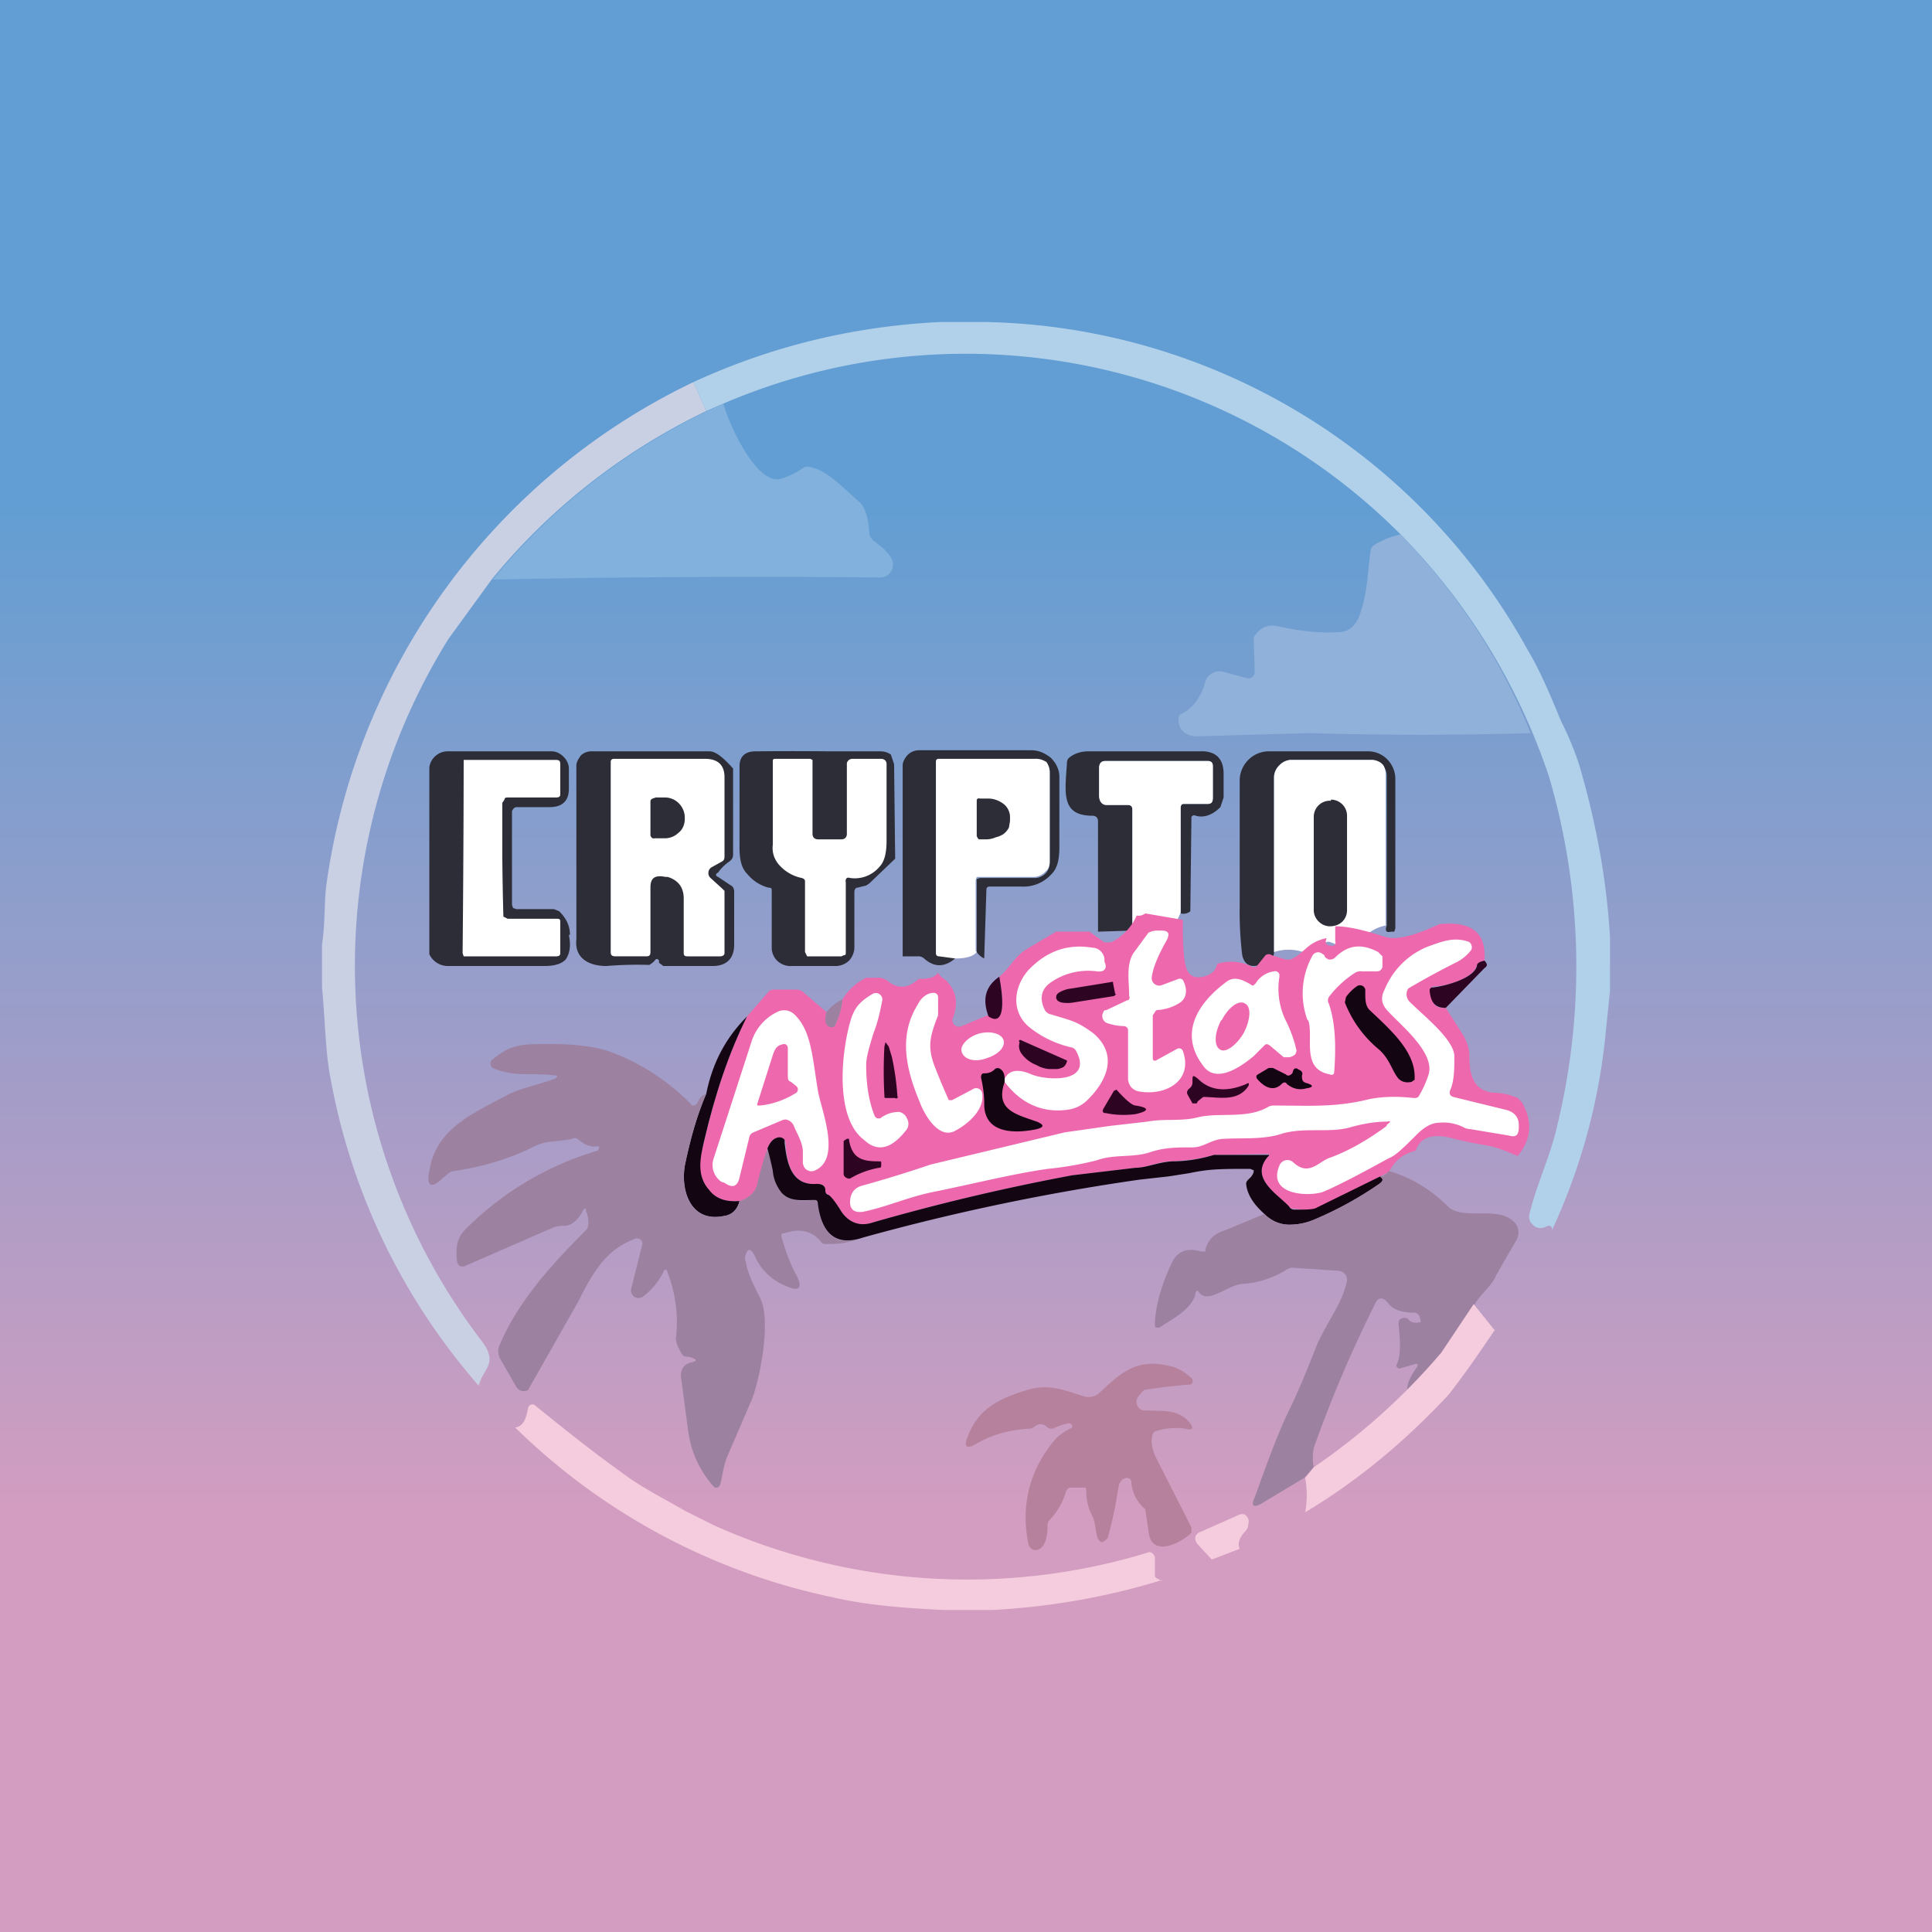 <!-- by TradingView --><svg width="18" height="18" viewBox="0 0 18 18" xmlns="http://www.w3.org/2000/svg"><rect x="0" y="0" width="18" height="18" fill="#808080" stroke="none"/><path fill="url(#a)" d="M0 0h18v18H0z"/><path d="M9.18 3a5.9 5.9 0 0 1 5.05 3.05c.12.2.22.44.31.66.1.2.16.36.2.51.14.5.23 1 .26 1.51v.5l-.04.39a5.64 5.64 0 0 1-.5 1.84c0-.04-.02-.05-.06-.03a.1.1 0 0 1-.12-.02.1.1 0 0 1-.03-.1c.07-.29.2-.55.26-.83a6.27 6.27 0 0 0-.08-3.25 5.87 5.87 0 0 0-1.38-2.25 5.72 5.72 0 0 0-6.31-1.22l-.16.07-.12-.27c.74-.34 1.5-.52 2.3-.56h.42Z" fill="#B1D1EA"/><path d="m6.46 3.56.12.27a5.85 5.85 0 0 0-2 1.57l-.4.55a5.76 5.76 0 0 0 .32 6.56c.14.2 0 .24-.04.4a5.97 5.97 0 0 1-1.38-2.86C3.03 9.8 3.03 9.5 3 9.2v-.4c.03-.19.02-.39.04-.55a6.12 6.12 0 0 1 3.42-4.69Z" fill="#C9D0E4"/><path d="M6.74 3.76c.05.19.31.77.54.7.09-.03.16-.07.2-.1a.08.08 0 0 1 .06-.01c.16.02.34.22.46.32.06.05.09.15.1.3 0 .03.02.04.03.06l.1.08c.06.06.09.1.09.15a.12.12 0 0 1-.13.12 119.35 119.35 0 0 0-3.6.02 5.85 5.85 0 0 1 2-1.57l.15-.07Z" fill="#81B1DC"/><path d="M14.26 6.83a34 34 0 0 1-2.06 0l-1.05.03c-.1 0-.17-.06-.17-.15 0-.03 0-.05.03-.06.1-.05.18-.15.22-.3a.14.14 0 0 1 .17-.09l.22.06a.06.06 0 0 0 .07-.06l-.01-.32c.06-.1.14-.13.25-.1.19.04.36.06.53.05.1 0 .16-.05.2-.14.08-.2.08-.41.11-.62 0-.02.02-.04.03-.05a.73.73 0 0 1 .25-.1c.52.54.93 1.15 1.21 1.85Z" fill="#90B1D9"/><path d="M5.3 8.71c.02.1.01.17-.03.23-.04.04-.1.06-.2.06h-.9A.19.19 0 0 1 4 8.89V7.16c0-.04.02-.08.05-.11A.17.17 0 0 1 4.17 7h.97c.04 0 .08.02.11.05.03.03.05.07.05.11v.19c0 .11-.06.17-.18.17h-.3a.04.04 0 0 0-.04.02.04.04 0 0 0-.01.02v.87l.01.03.03.01h.35l.05.02c.07.07.1.14.1.22Z" fill="#2C2D36"/><path d="M4.68 8a28.13 28.13 0 0 0 .01.54l.04.02h.45c.03 0 .04 0 .04.03v.29c0 .02-.01.03-.04.03h-.86l-.01-.03a209.73 209.73 0 0 0 .01-1.8h.86c.03 0 .04.01.04.04v.28c0 .02-.01.03-.04.03h-.45c-.01 0-.03 0-.03.02l-.02.03V8Z" fill="#fff"/><path d="m8.34 8-.24.23-.03.02-.08.02c-.02 0-.03.02-.03.04v.52c0 .04-.02.09-.05.12a.18.18 0 0 1-.13.05h-.4a.18.18 0 0 1-.14-.05.17.17 0 0 1-.05-.12V8.3c0-.02 0-.03-.03-.03a.38.38 0 0 1-.2-.13c-.05-.05-.07-.13-.07-.24v-.76c0-.1.06-.14.15-.14A31.5 31.5 0 0 1 7.72 7h.48c.04 0 .07.01.1.03l.03.09.01.88Z" fill="#2C2D36"/><path d="M7.57 7.77c0 .03.02.05.05.05h.22c.03 0 .05-.02.05-.05v-.65a.04.04 0 0 1 .01-.03.05.05 0 0 1 .04-.02h.27c.03 0 .05.02.05.05v.71c0 .12-.02.2-.07.25a.3.3 0 0 1-.27.1.04.04 0 0 0-.03 0 .04.04 0 0 0-.01.04v.65c0 .02 0 .03-.02.03l-.02.01H7.52l-.02-.04v-.65c0-.02 0-.03-.03-.04a.38.38 0 0 1-.2-.11c-.05-.05-.08-.12-.07-.2V7.1c0-.02 0-.03.02-.03h.33l.02.01V7.77Z" fill="#fff"/><path d="M11.09 8.49a.1.1 0 0 1-.09.02v-.98c0-.03.01-.04.03-.04h.22c.04 0 .05-.02.05-.06v-.29c0-.03-.01-.05-.05-.05h-.95c-.04 0-.06.02-.06.07v.25c0 .06.03.09.07.09h.2c.02 0 .04.01.04.04v1.13l-.32.01V7.65c0-.03-.02-.05-.05-.05-.29 0-.26-.2-.24-.48 0-.02 0-.04.02-.06.05-.04.11-.06.18-.06h1.08c.12.01.18.08.18.21v.22l-.03.09c-.08.08-.16.1-.23.08a.03.03 0 0 0-.03 0l-.01.01v.02l-.01.86Z" fill="#2C2D36"/><path d="M11 8.5a.55.55 0 0 1-.25.29.06.06 0 0 1-.05 0 .4.4 0 0 1-.15-.12V7.54c0-.03-.02-.04-.04-.04h-.2c-.04 0-.07-.03-.07-.09v-.25c0-.05.02-.07.06-.07h.95c.04 0 .05.02.05.05v.29c0 .04-.01.06-.05.06h-.22c-.02 0-.03.01-.03.04v.98Z" fill="#fff"/><path d="M6.83 7.16v.8c0 .03-.01.05-.04.07a.4.4 0 0 0-.1.1.03.03 0 0 0-.02.02.03.03 0 0 0 .02.02l.12.08c.02.01.03.03.03.06v.49c0 .13-.07.2-.2.2h-.46l-.04-.03v-.02c-.01-.02-.03-.02-.04 0a.23.23 0 0 1-.05.04 3.5 3.5 0 0 0-.4.01c-.16 0-.3-.07-.28-.25V7.13c0-.03.02-.06.04-.09a.14.14 0 0 1 .1-.04h1.1c.06 0 .13.06.22.16Z" fill="#2C2D36"/><path d="M6.06 8.27v.6c0 .03-.01.04-.04.04h-.28c-.04 0-.05-.01-.05-.04V7.1c0-.02.01-.03.03-.03h.85c.12 0 .18.06.18.17v.74c0 .03-.01.04-.03.05l-.09.05a.06.06 0 0 0-.03.05.06.06 0 0 0 .02.05l.11.1.02.02v.58c0 .02-.02.03-.04.03h-.3c-.02 0-.04 0-.04-.03v-.51c0-.1-.05-.17-.15-.2H6.2c-.1-.02-.14.01-.14.1Z" fill="#fff"/><path d="M6.06 7.47c0-.01 0-.02.02-.03l.03-.01h.08a.18.18 0 0 1 .13.05.19.19 0 0 1 .06.13v.02c0 .05-.02.1-.06.13a.18.18 0 0 1-.12.05h-.1a.04.04 0 0 1-.02 0 .04.04 0 0 1-.02-.04v-.3ZM9.17 8.93a.17.17 0 0 1-.07-.06v-.68l.03-.01h.5a.14.14 0 0 0 .15-.14V7.2a.13.13 0 0 0-.04-.1.13.13 0 0 0-.1-.03h-.89c-.02 0-.03 0-.03.03v1.77c0 .02.01.03.03.03l.16.02c-.1.09-.2.1-.3.01a.08.08 0 0 0-.06-.02h-.14V7.13c0-.03.02-.07.05-.1a.15.15 0 0 1 .1-.04h1.05c.07 0 .13.03.18.07.05.05.08.11.08.18v.65c0 .12-.02.2-.07.25a.35.35 0 0 1-.28.12h-.3c-.02 0-.03.01-.03.03l-.02.63Z" fill="#2C2D36"/><path d="M9.1 8.87c-.03.04-.1.06-.2.06l-.15-.02c-.02 0-.03-.01-.03-.03V7.1c0-.02.01-.03.03-.03h.9c.03 0 .07.01.1.03.02.03.03.06.03.1v.82c0 .04-.01.08-.04.1a.15.15 0 0 1-.1.05H9.1l-.01.03v.66Z" fill="#fff"/><path d="M9.1 7.46a.02.02 0 0 1 .01-.02.03.03 0 0 1 .02 0h.08c.05 0 .1.02.14.05.04.03.06.08.06.12v.04l-.01.06a.18.18 0 0 1-.05.06.21.21 0 0 1-.07.03.24.24 0 0 1-.08.02h-.08l-.01-.01-.01-.02v-.33ZM13 8.5v.15l-.01.03h-.03c-.04.01-.06 0-.04-.06v-1.4a.14.14 0 0 0-.05-.1.13.13 0 0 0-.1-.04h-.74a.15.15 0 0 0-.11.05.16.16 0 0 0-.05.1v1.64c0 .06-.05.1-.13.12-.1.03-.16-.01-.17-.12a3.38 3.38 0 0 1-.02-.43V7.27c0-.07.03-.14.08-.19a.27.27 0 0 1 .2-.08h.92a.25.25 0 0 1 .18.08.26.26 0 0 1 .07.18V8.5Z" fill="#2C2D36"/><path d="M12.92 8.62c-.2.04-.22.16-.35.21h-.04l-.13-.05a.05.05 0 0 0-.06.01l-.1.1h-.05a.43.43 0 0 0-.32-.02V7.24a.16.16 0 0 1 .05-.11.16.16 0 0 1 .1-.05h.76c.03 0 .07.01.1.04.02.02.03.06.03.1v1.4Z" fill="#fff"/><path d="M12.4 7.46h-.01a.15.15 0 0 0-.15.15v.87c0 .08.07.15.15.15.1 0 .16-.07.16-.15V7.6a.15.15 0 0 0-.15-.15Z" fill="#2C2D36"/><path d="M11.02 8.57c0 .13 0 .27.02.4.02.11.07.15.17.13.08-.02.12-.06.13-.12a.43.43 0 0 1 .31.02.05.05 0 0 0 .06 0l.08-.1a.05.05 0 0 1 .06 0l.13.04h.04c.13-.05.15-.16.34-.2-.02.05 0 .07.04.07a.03.03 0 0 0 .04-.04v-.14c.13 0 .28.04.47.1.14.04.37-.06.5-.12.3-.03.44.08.42.34-.04.01-.06.02-.07.04-.03.13-.3.2-.4.2a.03.03 0 0 0-.03.02v.02c0 .12.05.17.14.16l.16.25c.04.07.06.13.06.2 0 .16.03.32.22.34.08 0 .16.02.23.05l.04.04c.1.18.09.34-.04.5-.1-.04-.18-.08-.3-.1a3.8 3.8 0 0 1-.33-.07c-.17-.04-.28 0-.32.12-.12.03-.2.1-.25.2l-.08.04-.59.3a.52.52 0 0 1-.21 0c-.02 0-.04 0-.05-.02-.1-.1-.37-.27-.2-.46.02-.02.02-.03 0-.03l-.5.01c-.13.04-.26.05-.4.06-.12 0-.23.06-.33.06l-.59.07a20 20 0 0 0-1.86.44c-.12.04-.22 0-.29-.1a.57.57 0 0 0-.15-.18v-.02c0-.04-.03-.06-.07-.06-.26.02-.29-.22-.3-.38a.06.06 0 0 0-.08-.05c-.04.01-.07.05-.09.1l-.09.31c-.01.09-.07.15-.17.18-.12.01-.22-.02-.28-.1-.12-.13-.1-.29-.05-.45.1-.44.23-.83.4-1.17l.2-.23a.06.06 0 0 1 .04-.02h.22a.1.1 0 0 1 .06.02l.22.19c-.02.08 0 .13.04.14.02 0 .03 0 .04-.02a.7.7 0 0 0 .07-.24.52.52 0 0 1 .22-.2h.14l.05.02c.1.09.2.08.3-.01.09 0 .15-.01.18-.06.01.03.04.05.07.07.1.1.12.21.07.35a.06.06 0 0 0 .08.08l.24-.1c.13.09.17-.04.11-.36.1-.08.14-.19.26-.26l.27-.16h.31l.14.1h.06a.5.5 0 0 0 .24-.25.1.1 0 0 0 .08-.02l.35.06Z" fill="#EE68AE"/><path d="M10.74 9.86a.02.02 0 0 0 .03.02l.2-.11a.04.04 0 0 1 .03 0 .04.04 0 0 1 .02.02c.1.28-.16.42-.4.38a.13.13 0 0 1-.08-.04.13.13 0 0 1-.03-.09V9.6a.04.04 0 0 0-.04-.04.5.5 0 0 1-.16-.03.07.07 0 0 1-.03-.1c0-.01.01-.02.03-.02l.19-.09c.02 0 .03-.02.02-.04 0-.14-.03-.29.04-.4a46.61 46.61 0 0 1 .14-.19.18.18 0 0 1 .09-.02h.03c.07 0 .08.03.05.09-.08.14-.13.26-.14.35a.07.07 0 0 0 .03.06.07.07 0 0 0 .06.01l.16-.06a.04.04 0 0 1 .04.01c.04.07.05.17-.04.22a.44.44 0 0 1-.19.06c-.01 0-.02 0-.03.02l-.02.03v.4Z" fill="#fff"/><path d="M12.92 10.48c.04-.03.04-.04 0-.03-.11 0-.22.02-.33.05-.2.06-.42 0-.64.06-.17.06-.38.04-.54.05-.12 0-.19.08-.3.08-.14 0-.25 0-.38.04-.16.06-.35.02-.51.08a3.1 3.1 0 0 1-.46.08c-.34.05-.65.13-1.04.21-.26.05-.44.14-.68.19-.08.01-.12-.02-.12-.09 0-.08.04-.13.1-.15a11.78 11.78 0 0 0 .65-.2l1.25-.3.42-.06.35-.04c.16-.03.31 0 .47-.04.2-.05.46.02.66-.1a.1.1 0 0 1 .05-.01c.33 0 .57.02.89-.06.1-.02.24-.03.41-.01.02 0 .04 0 .05-.02a.95.95 0 0 0 .09-.2c.06-.2-.25-.45-.37-.58-.07-.07-.08-.13-.04-.21a.73.73 0 0 1 .4-.4c.14-.05.24-.09.37-.05a.05.05 0 0 1 .04.04.05.05 0 0 1-.01.05.42.42 0 0 1-.12.1 7.22 7.22 0 0 0-.46.25.1.1 0 0 0 .01.12c.14.14.4.34.42.5 0 .13 0 .24-.04.33-.01.03 0 .05.03.06l.49.12c.08.02.12.07.12.14v.02c0 .07-.02.1-.09.08l-.36-.06a.16.16 0 0 1-.05-.01.42.42 0 0 0-.24-.05c-.07 0-.14.04-.21.11-.12.12-.2.2-.26.22-.36.2-.57.3-.63.32-.16.04-.5.01-.39-.25a.08.08 0 0 1 .13-.03c.14.13.23 0 .33-.04.17-.06.35-.16.54-.3Z" fill="#fff"/><path d="M9.36 10.08v-.03c.05-.1.16-.08.25-.04.15.06.57.08.42-.21a.07.07 0 0 0-.04-.04.96.96 0 0 1-.4-.19c-.17-.14-.15-.37-.01-.53.17-.18.37-.25.6-.21.05 0 .1.04.11.1v.03c.03.06 0 .1-.07.09a.61.61 0 0 0-.44.11c-.08.06-.1.15-.04.26.01.01.03.03.05.03.19.06.24.06.4.18.23.2.12.44-.05.61a.32.32 0 0 1-.2.1c-.23.03-.43-.06-.58-.26ZM12.18 9.5a.72.72 0 0 1 .05-.6.06.06 0 0 1 .08-.02l.03.02c0 .02.02.03.04.04.02 0 .04 0 .06-.02.12-.12.25-.13.4-.05l.04.04v.1c-.01.03-.03.04-.05.04h-.14a.1.1 0 0 0-.06.01.94.94 0 0 0-.25.23.06.06 0 0 0 0 .06c.06.17.07.39.05.64 0 .02-.02.03-.04.02-.27-.05-.15-.34-.2-.5Z" fill="#fff"/><path d="M13.83 8.95c.03.03.03.05 0 .07l-.36.37c-.09 0-.14-.04-.15-.16v-.01a.03.03 0 0 1 .02-.02h.01c.1-.01.38-.08.41-.2 0-.03.03-.04.07-.05Z" fill="#2E0423"/><path d="M11.7 9.16c.03-.05.09-.1.17-.11a.04.04 0 0 1 .05.03v.02a.68.68 0 0 0 .06.41 1.2 1.2 0 0 1 .1.28l-.01.03a.1.1 0 0 1-.06.03h-.05l-.13-.11c-.02-.01-.03-.02-.05 0l-.1.1c-.12.1-.35.26-.47.09-.23-.3-.05-.58.2-.77.08-.07.15-.04.24.01.02.02.03.01.04 0Z" fill="#fff"/><path d="M9.31 9.1c.06.32.02.45-.1.37-.06-.16-.03-.28.1-.37ZM10.4 9.26l-.01.01-.01.01-.38.06a.33.33 0 0 1-.11 0 .1.1 0 0 1-.04-.02l-.01-.02c0-.02 0-.04.04-.06a.28.28 0 0 1 .1-.03l.37-.06a.02.02 0 0 1 .02 0 .02.02 0 0 1 0 .01l.02.1Z" fill="#2E0423"/><path d="M12.76 9.41c.19.18.42.38.42.62v.03l-.03.02c-.05.01-.09 0-.12-.03-.06-.07-.08-.18-.18-.27a1.07 1.07 0 0 1-.32-.44l.01-.05a.41.41 0 0 1 .1-.1.05.05 0 0 1 .08.03v.03c0 .06 0 .12.04.16Z" fill="#130511"/><path d="m8.15 10.4.01.01a.03.03 0 0 0 .02.01h.02a.28.28 0 0 1 .18-.06.1.1 0 0 1 .07.06.1.1 0 0 1 0 .1c-.1.13-.24.25-.4.1-.28-.21-.21-.84-.12-1.13.04-.12.1-.17.2-.23a.06.06 0 0 1 .06 0 .06.06 0 0 1 .03.06c-.02.1-.04.2-.08.3-.04.13-.07.23-.07.3 0 .17.02.33.08.48ZM8.87 10.25l.19-.1a.06.06 0 0 1 .05-.01.06.06 0 0 1 .04.04c.03.16-.14.3-.26.36-.15.07-.28-.16-.32-.27-.13-.31-.2-.62-.02-.91.04-.08.1-.11.15-.11a.04.04 0 0 1 .04.04v.17c-.08.2-.1.3-.03.48a5.99 5.99 0 0 0 .13.31h.02Z" fill="#fff"/><path d="M7.85 9.31a.7.7 0 0 1-.07.24c0 .02-.02.02-.04.02-.05-.01-.06-.06-.04-.14.04-.05.09-.09.15-.12Z" fill="#9C81A1"/><path d="M11.38 9.5c-.07.13-.07.25-.01.28.05.03.15-.04.22-.16.06-.12.07-.24.01-.27-.06-.04-.16.04-.22.16Z" fill="#EE68AE"/><path d="M7.48 10.73c0-.08-.05-.16-.08-.23a.1.1 0 0 0-.08-.07.1.1 0 0 0-.04.01l-.26.11a.06.06 0 0 0-.04.05l-.09.37c-.02.09-.07.1-.14.05l-.03-.01a.19.19 0 0 1-.07-.22L7 9.71a.46.46 0 0 1 .26-.29.14.14 0 0 1 .15.04c.15.15.16.4.21.7.03.18.23.65-.04.75a.08.08 0 0 1-.09-.04l-.01-.03v-.11Z" fill="#fff"/><path d="M6.96 9.47c-.17.34-.3.73-.4 1.16-.04.17-.07.33.05.46.06.08.16.11.28.1-.02.08-.07.13-.15.14-.3.06-.4-.23-.36-.47.05-.24.11-.46.2-.67.06-.3.19-.53.38-.72Z" fill="#130511"/><path d="M9.19 9.86c.1-.03.18-.1.16-.17-.02-.06-.12-.09-.23-.06-.1.03-.18.11-.16.17.02.07.12.1.23.06Z" fill="#fff"/><path d="M8.25 10.23a.01.01 0 0 1-.01-.01v-.01a4.03 4.03 0 0 1 0-.46l.01-.04.03.04.03.1a2.45 2.45 0 0 1 .05.35v.01a.01.01 0 0 1-.02.02h-.09ZM9.94 9.88a.01.01 0 0 1 0 .01.1.1 0 0 1-.03.05.16.16 0 0 1-.06.02h-.08a.33.33 0 0 1-.08-.02l-.04-.02a.3.3 0 0 1-.13-.1c-.03-.04-.03-.08-.02-.11a.01.01 0 0 1 .01-.02l.43.19Z" fill="#2E0423"/><path d="M6.58 10.19c-.09.21-.15.43-.2.67-.04.24.05.53.36.47.08-.01.13-.06.15-.14.1-.03.16-.1.17-.18.04-.16.07-.27.1-.31l.04.22c.02.09.04.15.08.19.08.09.19.08.3.07.03 0 .04.01.04.04.04.29.18.4.42.31a.85.85 0 0 1-.34.06c-.02 0-.04 0-.05-.02-.08-.1-.2-.13-.34-.08-.03 0-.03.01-.03.03.04.14.08.25.14.36.06.12.03.16-.1.1a.53.53 0 0 1-.28-.26c-.04-.1-.08-.1-.1 0l.02.09c.02.08.07.18.12.28.11.2 0 .77-.08.96l-.22.51c-.04.09-.05.2-.07.27a.04.04 0 0 1-.03.03h-.02l-.02-.02a.97.97 0 0 1-.23-.52l-.06-.45c-.02-.1.01-.16.1-.18.04-.01.04-.02.02-.03a.17.17 0 0 0-.07-.02.05.05 0 0 1-.05-.03c-.04-.07-.06-.12-.05-.16a1.3 1.3 0 0 0-.09-.62h-.02a.63.63 0 0 1-.2.25.07.07 0 0 1-.11-.07l.1-.4a.05.05 0 0 0-.06-.07c-.27.1-.39.3-.54.6a1456.88 1456.88 0 0 0-.46.81.08.08 0 0 1-.11-.03l-.15-.26a.15.15 0 0 1 0-.14c.17-.4.49-.75.8-1.06.03-.03.03-.1 0-.18 0-.03-.01-.03-.03 0-.05.1-.12.15-.2.14l-.06.01-.85.37c-.02 0-.04 0-.05-.02a.1.1 0 0 1-.01-.02c-.02-.13 0-.23.07-.3a2.88 2.88 0 0 1 1.24-.74l.01-.02v-.02h-.02c-.05.01-.11-.01-.18-.07a.05.05 0 0 0-.05 0c-.12.03-.23.01-.35.07-.22.11-.47.19-.75.23a.1.1 0 0 0-.05.02l-.06.05c-.1.1-.15.07-.12-.07.06-.39.39-.53.75-.72.13-.06.29-.09.42-.14.03-.02.03-.03 0-.03-.21-.03-.37.02-.58-.07a.05.05 0 0 1 0-.08c.1-.08.18-.13.34-.14.29-.01.53 0 .73.06a2.03 2.03 0 0 1 .79.51.05.05 0 0 0 .05-.03.13.13 0 0 1 .08-.08Z" fill="#9C81A1"/><path d="m7.37 10.08.05.04a.04.04 0 0 1 0 .06c-.11.07-.23.11-.34.12-.03 0-.03 0-.02-.03l.14-.44c.02-.06.04-.09.09-.1a.04.04 0 0 1 .03 0 .04.04 0 0 1 .02.04v.25c0 .03 0 .05.03.06Z" fill="#EE68AE"/><path d="M9.36 10.05v.03c-.09.26.1.3.3.37.07.03.07.05 0 .07-.19.04-.48.05-.49-.22 0-.05 0-.13-.03-.26 0-.03.01-.04.03-.04.04 0 .07-.01.1-.04a.04.04 0 0 1 .05 0c.03.02.04.05.04.1ZM11.94 10.1c-.06.06-.14.05-.22-.04-.02-.02-.02-.04 0-.05l.1-.06h.04l.12.06c.02.02.04.01.06-.01l.01-.03c.01-.02.03-.02.04-.01l.02.01c.02.01.03.03.02.05 0 .03 0 .06.04.07.07.02.07.04 0 .05-.07.02-.13 0-.18-.04-.01-.02-.03-.02-.05 0Z" fill="#130511"/><path d="m11.16 10.26-.01.02h-.04l-.05-.09v-.02l.01-.02c.03-.02.04-.04.04-.07 0-.06 0-.07.05-.03.11.11.26.13.45.05.03-.02.03 0 .02.02-.1.15-.28.1-.42.1l-.05.04ZM10.4 10.15c.09.1.15.15.18.15.13.02.13.05 0 .08a.83.83 0 0 1-.28-.01c-.03 0-.03-.02-.02-.04l.1-.17h.01Z" fill="#2E0423"/><path d="M12.86 10.96c.03.02.03.04-.01.07a3.1 3.1 0 0 1-.6.33.59.59 0 0 1-.24.05.32.32 0 0 1-.23-.1c-.1-.09-.16-.18-.17-.28 0-.02.01-.03.03-.05a.13.13 0 0 0 .04-.06v-.02h-.01l-.02-.01c-.27 0-.38 0-.57.04l-.19.03-.27.03a20.52 20.52 0 0 0-2.58.54c-.24.08-.38-.02-.42-.31 0-.03-.01-.04-.03-.04-.12 0-.23.02-.31-.07a.37.37 0 0 1-.08-.2 2.98 2.98 0 0 0-.05-.21c.02-.05.05-.09.09-.1a.06.06 0 0 1 .07.02v.03c.02.16.05.4.3.38.05 0 .08.02.08.06a.04.04 0 0 0 .02.04c.02 0 .07.06.13.16.07.1.17.14.29.1a20 20 0 0 1 1.86-.44l.59-.07c.1 0 .2-.05.34-.06.13 0 .26-.02.39-.06h.5c.02 0 .02 0 0 .02-.17.2.1.35.2.46.01.02.03.03.05.03.11 0 .18 0 .21-.02l.59-.29Z" fill="#130511"/><path d="M7.91 10.62c.03.18.13.2.28.2.02 0 .02 0 .02.02v.01c0 .02 0 .03-.02.03a.8.8 0 0 0-.27.1.05.05 0 0 1-.04-.01.04.04 0 0 1-.02-.04v-.3l.03-.02h.02Z" fill="#2E0423"/><path d="M12.94 10.91c.21.06.4.18.55.33.13.13.45 0 .6.13a.14.14 0 0 1 .04.18l-.19.33c-.04.1-.14.17-.2.27l-.31.45c-.04.08-.15.19-.32.35 0-.06.03-.13.09-.21.02-.03 0-.04-.02-.03l-.14.04a.02.02 0 0 1-.02-.01l-.01-.01v-.01c.04-.08.04-.2.02-.38 0-.03 0-.05.04-.06a.06.06 0 0 1 .05.01c.02.03.06.04.1.03a.03.03 0 0 0 .01 0 .02.02 0 0 0 0-.03c0-.04-.03-.06-.05-.06-.12 0-.2-.03-.24-.08-.05-.07-.1-.07-.13 0-.21.42-.4.86-.57 1.34a.46.46 0 0 0 0 .18l-.09.1-.4.24c-.07.04-.1.02-.06-.06.07-.19.18-.51.3-.77.1-.2.18-.4.26-.6.08-.22.26-.43.3-.65a.08.08 0 0 0-.02-.06.08.08 0 0 0-.06-.03l-.44-.03-.03.01a.87.87 0 0 1-.4.14c-.1 0-.17.06-.28.1-.07.03-.12.02-.15-.02-.01-.02-.02-.02-.03 0-.02.15-.22.25-.34.33h-.02a.03.03 0 0 1-.02-.01v-.04c.01-.18.07-.37.16-.56.05-.1.14-.14.27-.1h.02a.04.04 0 0 0 .02 0v-.02c.03-.1.09-.15.19-.18l.36-.15c.06.06.14.1.23.1.07 0 .15-.01.24-.05.21-.09.41-.2.6-.33.04-.02.04-.05 0-.07.05 0 .07-.03.09-.05Z" fill="#9C81A1"/><path d="M13.92 12.4c-.2.3-.35.5-.42.59-.4.43-.84.8-1.34 1.1a.88.88 0 0 0 0-.32l.08-.1a5.98 5.98 0 0 0 1.19-1.07l.3-.45.2.25Z" fill="#F5CCDD"/><path d="M9.96 13.26a.59.59 0 0 0-.15.05h-.03l-.02-.01c-.04-.04-.08-.04-.12-.01a.1.1 0 0 1-.04.02c-.2.01-.37.06-.52.15-.07.04-.1.02-.07-.06.1-.28.3-.37.56-.45.2-.06.34 0 .53.06a.15.15 0 0 0 .14-.03c.21-.2.36-.33.67-.25.08.02.14.06.2.12v.01a.03.03 0 0 1-.03.04 5.19 5.19 0 0 0-.42.05.36.36 0 0 0-.06.07.08.08 0 0 0 .05.12c.16.01.32-.02.43.11.05.06.03.08-.04.06a.63.63 0 0 0-.26.02.05.05 0 0 0-.04.03c-.02.06-.01.12.02.2l.34.67v.05c-.1.1-.38.24-.4-.02a10.93 10.93 0 0 1-.03-.2.36.36 0 0 1-.13-.25c0-.02-.01-.04-.04-.04-.04 0-.07.03-.08.09a3.93 3.93 0 0 1-.1.47c-.04.04-.06.05-.08.02-.03-.02-.03-.16-.06-.22a.5.5 0 0 1-.06-.24c0-.02 0-.03-.02-.03h-.13c-.02 0-.03.02-.04.04a.63.63 0 0 1-.15.26.07.07 0 0 0-.02.05c0 .1-.02.17-.05.2a.08.08 0 0 1-.08.03.08.08 0 0 1-.05-.06c-.07-.36.01-.69.26-.98a.56.56 0 0 1 .13-.09l.02-.01v-.02l-.02-.02h-.01Z" fill="#B6819C"/><path d="M10.83 14.72c-.52.16-1.04.25-1.58.28H8.8c-.46-.02-.8-.06-1.05-.12A5.97 5.97 0 0 1 4.8 13.3c.07-.01.1-.07.12-.18a.04.04 0 0 1 .02-.03.04.04 0 0 1 .04 0c.26.21.52.42.8.62.18.14.42.26.61.37l.26.13a5.76 5.76 0 0 0 4.06.25.06.06 0 0 1 .05.06v.14c0 .03 0 .04.03.05l.03.02ZM11.55 14.43l-.26.1-.13-.14c-.04-.05-.03-.1.03-.12l.36-.16a.06.06 0 0 1 .06.01c.02.02.03.05.02.08 0 .03-.01.05-.04.08-.05.06-.06.11-.04.15Z" fill="#F5CCDD"/><defs><linearGradient id="a" x1="9" y1="0" x2="9" y2="18" gradientUnits="userSpaceOnUse"><stop offset=".26" stop-color="#629ED3"/><stop offset=".78" stop-color="#D29DC0"/></linearGradient></defs></svg>